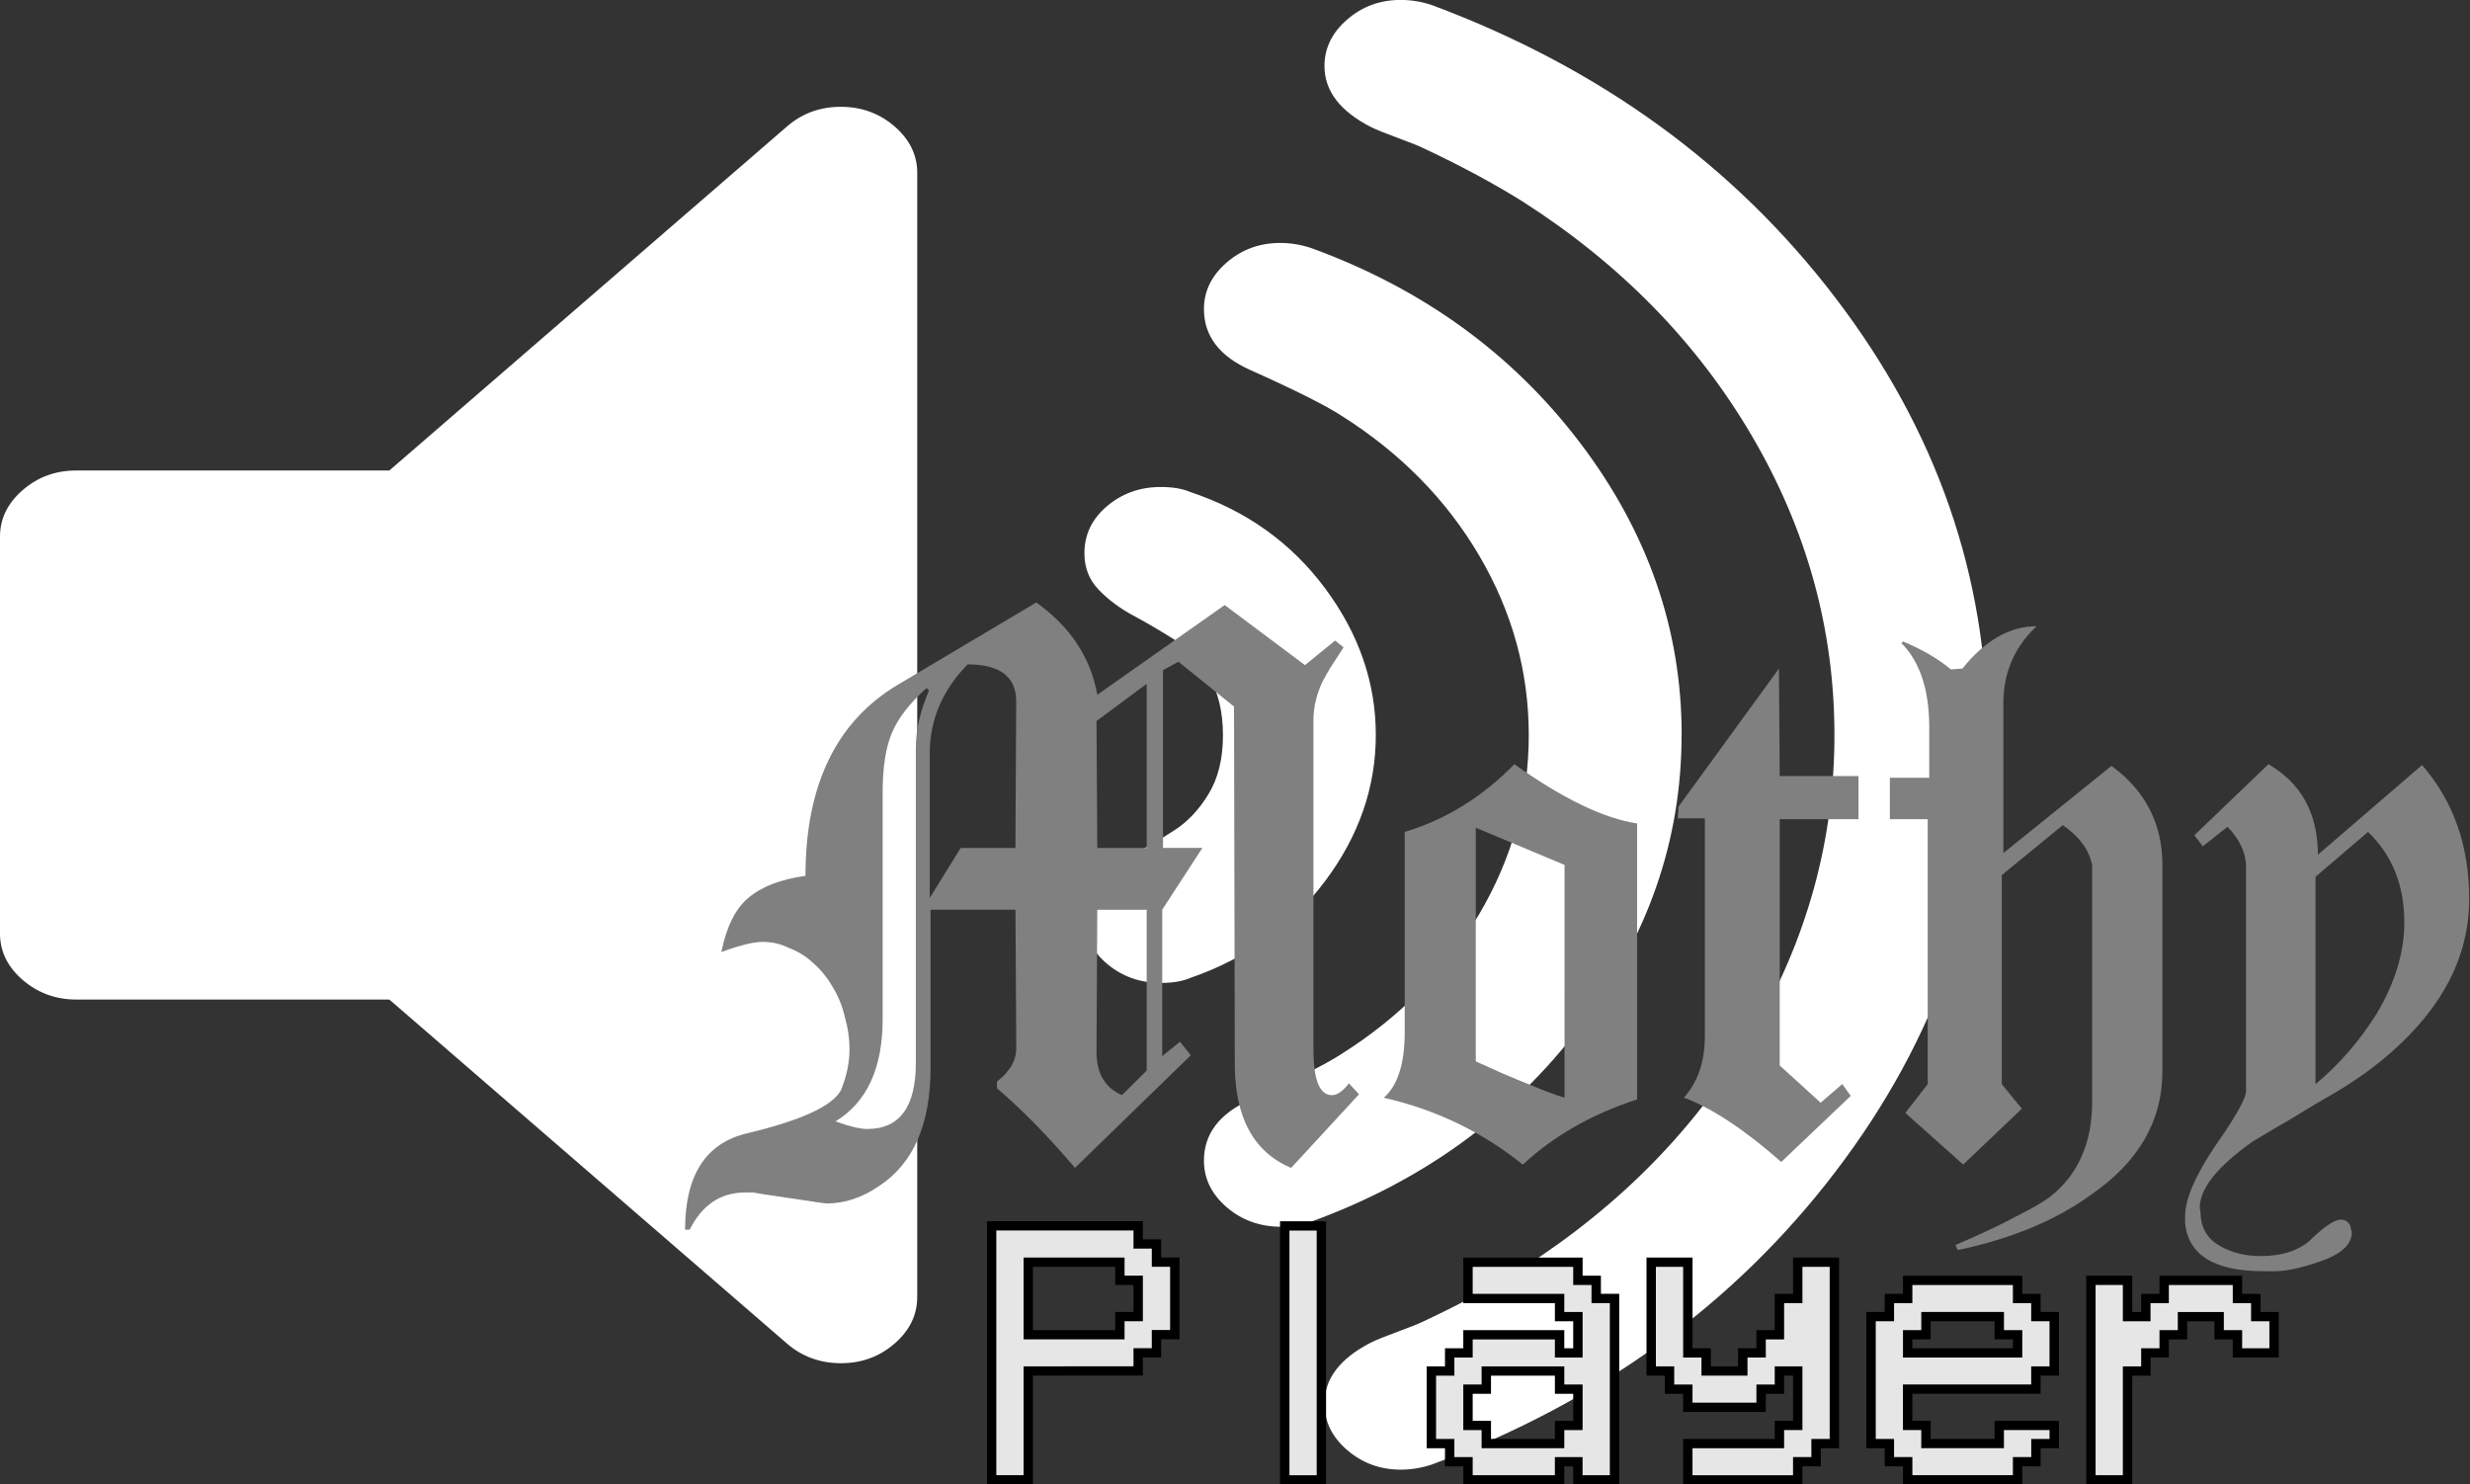 <?xml version="1.0" encoding="UTF-8" standalone="no"?>
<!-- Created with Inkscape (http://www.inkscape.org/) -->

<svg
   xmlns:dc="http://purl.org/dc/elements/1.1/"
   xmlns:cc="http://creativecommons.org/ns#"
   xmlns:rdf="http://www.w3.org/1999/02/22-rdf-syntax-ns#"
   xmlns:svg="http://www.w3.org/2000/svg"
   xmlns="http://www.w3.org/2000/svg"
   xmlns:sodipodi="http://sodipodi.sourceforge.net/DTD/sodipodi-0.dtd"
   xmlns:inkscape="http://www.inkscape.org/namespaces/inkscape"
   width="70.374mm"
   height="42.284mm"
   viewBox="0 0 70.374 42.284"
   version="1.1"
   id="svg8"
   inkscape:version="0.92.2 (5c3e80d, 2017-08-06)"
   sodipodi:docname="mothyplayerlogo2.svg">
  <rect x="0" y="0" width="70.374" height="42.284" fill="#333333" stroke="none"/>
  <defs
     id="defs2">
    <inkscape:perspective
       sodipodi:type="inkscape:persp3d"
       inkscape:vp_x="0 : 148.5 : 1"
       inkscape:vp_y="0 : 999.99999 : 0"
       inkscape:vp_z="209.99999 : 148.5 : 1"
       inkscape:persp3d-origin="105 : 98.999999 : 1"
       id="perspective4508" />
  </defs>
  <sodipodi:namedview
     id="base"
     pagecolor="#ffffff"
     bordercolor="#666666"
     borderopacity="1.0"
     inkscape:pageopacity="0.0"
     inkscape:pageshadow="2"
     inkscape:zoom="1.42"
     inkscape:cx="93.270498"
     inkscape:cy="-4.6287158"
     inkscape:document-units="mm"
     inkscape:current-layer="layer1"
     showgrid="false"
     inkscape:pagecheckerboard="true"
     inkscape:window-width="1366"
     inkscape:window-height="705"
     inkscape:window-x="-8"
     inkscape:window-y="-8"
     inkscape:window-maximized="1" />
  <g
     inkscape:label="Layer 1"
     inkscape:groupmode="layer"
     id="layer1"
     transform="translate(-0.227,-0.331)">
    <g
       style="font-style:normal;font-weight:normal;font-size:10.583px;line-height:1.25;font-family:sans-serif;letter-spacing:0px;word-spacing:0px;fill:#000000;fill-opacity:1;stroke:none;stroke-width:0.265"
       id="text817" />
    <g
       transform="matrix(1.905,0,0,1.649,0.229,-5.108)"
       id="g4550" />
    <path
       inkscape:connector-curvature="0"
       style="fill:#ffffff;stroke-width:1.772"
       d="M 26.36,5.255 V 37.286 q 0,0.765 -0.646,1.325 -0.646,0.561 -1.532,0.559 -0.886,-0.002 -1.532,-0.559 L 11.32,28.809 H 2.405 q -0.884,0 -1.532,-0.559 -0.648,-0.559 -0.646,-1.325 V 15.62 q 0,-0.765 0.646,-1.325 0.646,-0.561 1.532,-0.559 h 8.916 l 11.33,-9.803 q 0.646,-0.559 1.532,-0.559 0.886,0 1.532,0.559 0.646,0.559 0.646,1.325 z m 13.066,16.015 q 0,2.237 -1.446,4.166 -1.446,1.929 -3.828,2.753 -0.341,0.147 -0.85,0.147 -0.884,0 -1.532,-0.544 -0.648,-0.544 -0.646,-1.34 0,-0.618 0.408,-1.045 0.408,-0.427 0.987,-0.735 0.579,-0.308 1.157,-0.678 0.578,-0.369 0.987,-1.045 0.41,-0.676 0.408,-1.678 -0.002,-1.002 -0.408,-1.678 -0.405,-0.676 -0.987,-1.045 -0.581,-0.369 -1.157,-0.678 -0.575,-0.308 -0.987,-0.735 -0.412,-0.427 -0.408,-1.045 0,-0.795 0.646,-1.34 0.646,-0.546 1.532,-0.544 0.511,0 0.85,0.147 2.382,0.795 3.828,2.738 1.446,1.944 1.446,4.181 z m 8.712,0 q 0,4.504 -2.893,8.317 -2.893,3.813 -7.656,5.549 -0.442,0.147 -0.85,0.147 -0.918,0 -1.564,-0.559 -0.646,-0.559 -0.646,-1.325 0,-1.147 1.326,-1.738 1.906,-0.854 2.586,-1.296 2.517,-1.589 3.931,-3.99 1.414,-2.4 1.412,-5.107 -0.002,-2.707 -1.412,-5.107 -1.41,-2.4 -3.931,-3.99 -0.68,-0.442 -2.586,-1.296 -1.326,-0.589 -1.326,-1.738 0,-0.765 0.646,-1.325 0.646,-0.561 1.532,-0.559 0.442,0 0.884,0.147 4.764,1.738 7.656,5.549 2.893,3.812 2.893,8.317 z m 8.71,0 q 0,6.771 -4.322,12.439 -4.322,5.668 -11.501,8.347 -0.442,0.147 -0.884,0.147 -0.884,0 -1.532,-0.559 -0.648,-0.559 -0.646,-1.325 0,-1.06 1.326,-1.738 0.238,-0.117 0.766,-0.31 0.528,-0.193 0.766,-0.31 1.564,-0.735 2.79,-1.502 4.184,-2.679 6.534,-6.684 2.349,-4.005 2.348,-8.509 -0.002,-4.504 -2.348,-8.509 -2.346,-4.005 -6.534,-6.684 -1.225,-0.765 -2.79,-1.502 -0.238,-0.117 -0.766,-0.31 -0.528,-0.193 -0.766,-0.31 -1.326,-0.678 -1.326,-1.738 0,-0.765 0.646,-1.325 0.646,-0.561 1.532,-0.559 0.442,0 0.884,0.147 7.18,2.679 11.501,8.347 4.322,5.668 4.322,12.439 z"
       id="path4552" />
    <g
       style="font-style:normal;font-variant:normal;font-weight:normal;font-stretch:normal;font-size:10.583px;line-height:1.25;font-family:'Old London';-inkscape-font-specification:'Old London';letter-spacing:0px;word-spacing:0px;fill:#000000;fill-opacity:1;stroke:none;stroke-width:0.265"
       id="text5678" />
    <g
       aria-label="Mothy"
       transform="scale(0.955,1.047)"
       style="font-style:normal;font-variant:normal;font-weight:normal;font-stretch:normal;font-size:23.033px;line-height:1.25;font-family:'Old London';-inkscape-font-specification:'Old London';letter-spacing:0px;word-spacing:0px;fill:#808080;fill-opacity:1;stroke:none;stroke-width:0.36"
       id="text5682">
      <path
         d="m 40.782,30.095 -0.299,-0.299 q -0.276,0.322 -0.507,0.322 -0.553,0 -0.553,-1.244 v -8.96 q 0,-0.53 0.276,-1.06 0.092,-0.161 0.23,-0.369 0.161,-0.23 0.392,-0.553 l -0.253,-0.184 -0.898,0.668 -2.395,-1.635 -3.8,2.441 q -0.299,-1.52 -1.82,-2.511 l -4.123,2.234 q -2.764,1.497 -2.764,5.205 -1.106,0.138 -1.704,0.599 -0.576,0.438 -0.806,1.474 0.829,-0.276 1.221,-0.276 0.438,0 0.783,0.161 0.415,0.138 0.737,0.415 0.345,0.276 0.576,0.645 0.253,0.369 0.369,0.829 0.138,0.438 0.138,0.875 0,0.53 -0.253,1.106 -0.369,0.645 -2.787,1.175 -1.866,0.392 -1.866,2.626 h 0.138 q 0.553,-1.013 1.658,-1.013 0.115,0 0.23,0 0.138,0.023 0.299,0.046 0.875,0.115 1.359,0.184 0.484,0.069 0.53,0.069 0.829,0 1.589,-0.484 1.52,-0.921 1.52,-3.202 v -4.307 h 2.534 l 0.023,3.777 q 0,0.276 -0.184,0.53 -0.046,0.046 -0.138,0.161 -0.092,0.092 -0.253,0.207 v 0.184 q 0.507,0.392 1.083,0.921 0.576,0.53 1.244,1.244 l 3.455,-3.063 -0.322,-0.369 -0.53,0.392 v -3.985 l 1.198,-1.681 h -1.175 v -4.837 l 0.461,-0.23 1.658,1.221 0.023,9.72 q 0,2.188 1.681,2.833 z m -6.334,-6.703 h -1.474 l -0.023,-3.455 1.497,-1.013 z m -3.893,-3.985 -0.023,3.985 h -1.635 l -0.921,1.359 V 20.813 q 0,-1.359 1.129,-2.418 1.451,0 1.451,1.013 z m 3.893,10.042 -0.737,0.668 q -0.76,-0.299 -0.76,-1.175 l 0.023,-3.869 h 1.474 z m -6.495,-10.342 q -0.392,0.829 -0.392,1.566 v 8.568 q 0,1.797 -1.451,1.797 -0.322,0 -0.944,-0.207 1.405,-0.783 1.405,-2.787 v -6.173 q 0,-1.013 0.276,-1.612 0.276,-0.599 1.036,-1.221 z"
         style="font-style:normal;font-variant:normal;font-weight:normal;font-stretch:normal;font-size:23.033px;font-family:'Old London';-inkscape-font-specification:'Old London';stroke-width:0.36;fill:#808080"
         id="path5151"
         inkscape:connector-curvature="0" />
      <path
         d="m 49.079,30.233 v -7.509 q -1.497,-0.207 -3.662,-1.612 -1.428,1.336 -3.271,1.843 v 5.459 q 0,1.267 -0.622,1.774 2.326,0.484 4.146,1.82 1.382,-1.175 3.409,-1.774 z m -2.165,-0.046 q -0.415,-0.115 -1.013,-0.345 -0.438,-0.161 -0.852,-0.322 -0.392,-0.161 -0.783,-0.322 V 22.84 l 2.649,1.013 z"
         style="font-style:normal;font-variant:normal;font-weight:normal;font-stretch:normal;font-size:23.033px;font-family:'Old London';-inkscape-font-specification:'Old London';stroke-width:0.36;fill:#808080"
         id="path5153"
         inkscape:connector-curvature="0" />
      <path
         d="m 55.683,22.609 v -1.175 h -2.349 l -0.023,-2.925 -2.994,3.754 -0.023,0.322 h 0.806 v 5.942 q 0,1.013 -0.622,1.658 1.267,0.438 2.902,1.75 l 2.073,-1.797 -0.253,-0.322 -0.645,0.507 -1.221,-1.013 v -6.703 z"
         style="font-style:normal;font-variant:normal;font-weight:normal;font-stretch:normal;font-size:23.033px;font-family:'Old London';-inkscape-font-specification:'Old London';stroke-width:0.36;fill:#808080"
         id="path5155"
         inkscape:connector-curvature="0" />
      <path
         d="m 64.751,29.473 v -5.62 q 0,-1.681 -1.52,-2.695 l -3.225,2.372 v -4.077 q 0,-1.244 0.99,-2.096 -1.198,0 -2.211,1.152 l -0.345,0.023 q -0.576,-0.438 -1.428,-0.76 l -0.046,0.046 q 0.829,0.76 0.829,2.303 v 1.359 h -1.175 v 1.129 h 1.129 v 7.209 l -0.668,0.783 1.727,1.405 1.75,-1.52 -0.599,-0.668 v -5.689 l 1.82,-1.359 q 0.737,0.461 0.875,1.083 v 6.449 q 0,1.658 -1.221,2.557 -0.322,0.23 -1.036,0.553 -0.691,0.345 -1.82,0.783 l 0.069,0.138 q 2.395,-0.461 3.962,-1.497 2.142,-1.336 2.142,-3.363 z"
         style="font-style:normal;font-variant:normal;font-weight:normal;font-stretch:normal;font-size:23.033px;font-family:'Old London';-inkscape-font-specification:'Old London';stroke-width:0.36;fill:#808080"
         id="path5157"
         inkscape:connector-curvature="0" />
      <path
         d="m 73.903,24.774 q 0,-2.165 -1.405,-3.639 l -3.109,2.441 q 0,-1.681 -1.474,-2.465 l -2.211,1.935 0.253,0.299 0.737,-0.53 q 0.553,0.53 0.553,1.083 V 30.003 q 0,0.299 -0.921,1.497 -0.898,1.221 -0.898,1.912 v 0.184 q 0.138,1.313 2.349,1.313 h 0.322 q 0.507,0 1.313,-0.253 0.99,-0.299 0.99,-0.806 -0.046,-0.161 -0.046,-0.184 -0.092,-0.161 -0.276,-0.161 -0.299,0 -0.967,0.599 -0.53,0.392 -1.428,0.392 -0.668,0 -1.175,-0.253 -0.622,-0.299 -0.622,-0.944 l -0.023,-0.115 q 0,-0.783 1.566,-1.797 0.668,-0.369 1.198,-0.645 0.53,-0.299 0.921,-0.507 1.866,-0.944 2.994,-2.188 1.359,-1.497 1.359,-3.271 z m -1.935,0.645 q 0,1.221 -0.829,2.488 -0.76,1.106 -1.82,1.912 v -5.643 l 1.566,-1.221 q 1.083,0.944 1.083,2.465 z"
         style="font-style:normal;font-variant:normal;font-weight:normal;font-stretch:normal;font-size:23.033px;font-family:'Old London';-inkscape-font-specification:'Old London';stroke-width:0.36;fill:#808080"
         id="path5159"
         inkscape:connector-curvature="0" />
    </g>
    <g
       aria-label="Player"
       transform="scale(1.005,0.995)"
       style="font-style:normal;font-variant:normal;font-weight:normal;font-stretch:normal;font-size:10.637px;line-height:1.25;font-family:'VCR OSD Mono';-inkscape-font-specification:'VCR OSD Mono';letter-spacing:0px;word-spacing:0px;fill:#e6e6e6;fill-opacity:1;stroke:#000000;stroke-width:0.266;stroke-opacity:1"
       id="text5686">
      <path
         d="m 29.377,36.474 v 2.078 h 2.597 v -0.519 h 0.519 v -1.039 h -0.519 v -0.519 z m 0,3.116 v 3.116 h -1.039 v -7.272 h 4.155 v 0.519 h 0.519 v 0.519 h 0.519 v 2.078 h -0.519 v 0.519 h -0.519 v 0.519 z"
         style="font-style:normal;font-variant:normal;font-weight:normal;font-stretch:normal;font-family:'VCR OSD Mono';-inkscape-font-specification:'VCR OSD Mono';fill:#e6e6e6;stroke:#000000;stroke-width:0.266;stroke-opacity:1"
         id="path5162"
         inkscape:connector-curvature="0" />
      <path
         d="m 37.687,35.436 v 7.272 h -1.039 v -7.272 z"
         style="font-style:normal;font-variant:normal;font-weight:normal;font-stretch:normal;font-family:'VCR OSD Mono';-inkscape-font-specification:'VCR OSD Mono';fill:#e6e6e6;stroke:#000000;stroke-width:0.266;stroke-opacity:1"
         id="path5164"
         inkscape:connector-curvature="0" />
      <path
         d="m 42.362,41.668 h 2.078 v -0.519 h 0.519 v -1.039 h -0.519 v -0.519 h -2.078 v 0.519 h -0.519 v 1.039 h 0.519 z m -0.519,1.039 v -0.519 h -0.519 v -0.519 h -0.519 v -2.078 h 0.519 v -0.519 h 0.519 v -0.519 h 2.597 v 0.519 h 0.519 v -1.039 h -0.519 v -0.519 h -2.597 v -1.039 h 3.116 v 0.519 h 0.519 v 0.519 h 0.519 v 5.194 h -1.039 v -0.519 h -0.519 v 0.519 z"
         style="font-style:normal;font-variant:normal;font-weight:normal;font-stretch:normal;font-family:'VCR OSD Mono';-inkscape-font-specification:'VCR OSD Mono';fill:#e6e6e6;stroke:#000000;stroke-width:0.266;stroke-opacity:1"
         id="path5166"
         inkscape:connector-curvature="0" />
      <path
         d="m 48.075,42.707 v -1.039 h 2.597 v -0.519 h 0.519 v -1.558 h -0.519 v 0.519 h -0.519 v 0.519 h -2.078 v -0.519 h -0.519 v -0.519 h -0.519 v -3.116 h 1.039 v 2.597 h 0.519 v 0.519 h 1.039 v -0.519 h 0.519 v -0.519 h 0.519 v -1.039 h 0.519 v -1.039 h 1.039 v 5.194 h -0.519 v 0.519 H 51.191 v 0.519 z"
         style="font-style:normal;font-variant:normal;font-weight:normal;font-stretch:normal;font-family:'VCR OSD Mono';-inkscape-font-specification:'VCR OSD Mono';fill:#e6e6e6;stroke:#000000;stroke-width:0.266;stroke-opacity:1"
         id="path5168"
         inkscape:connector-curvature="0" />
      <path
         d="m 54.308,38.552 v 0.519 h 3.116 v -0.519 h -0.519 v -0.519 h -2.078 v 0.519 z m 4.155,2.597 v 0.519 h -0.519 v 0.519 H 57.424 v 0.519 h -3.116 v -0.519 h -0.519 v -0.519 h -0.519 v -3.636 h 0.519 v -0.519 h 0.519 v -0.519 h 3.116 v 0.519 h 0.519 v 0.519 h 0.519 v 1.558 h -0.519 v 0.519 h -3.636 v 1.039 h 0.519 v 0.519 h 2.078 v -0.519 z"
         style="font-style:normal;font-variant:normal;font-weight:normal;font-stretch:normal;font-family:'VCR OSD Mono';-inkscape-font-specification:'VCR OSD Mono';fill:#e6e6e6;stroke:#000000;stroke-width:0.266;stroke-opacity:1"
         id="path5170"
         inkscape:connector-curvature="0" />
      <path
         d="m 60.541,39.591 v 3.116 h -1.039 v -5.713 h 1.039 v 1.039 h 0.519 v -0.519 h 0.519 v -0.519 h 2.078 v 0.519 h 0.519 v 0.519 h 0.519 v 1.039 H 63.657 v -0.519 h -0.519 v -0.519 h -1.039 v 0.519 h -0.519 v 0.519 h -0.519 v 0.519 z"
         style="font-style:normal;font-variant:normal;font-weight:normal;font-stretch:normal;font-family:'VCR OSD Mono';-inkscape-font-specification:'VCR OSD Mono';fill:#e6e6e6;stroke:#000000;stroke-width:0.266;stroke-opacity:1"
         id="path5172"
         inkscape:connector-curvature="0" />
    </g>
  </g>
</svg>

